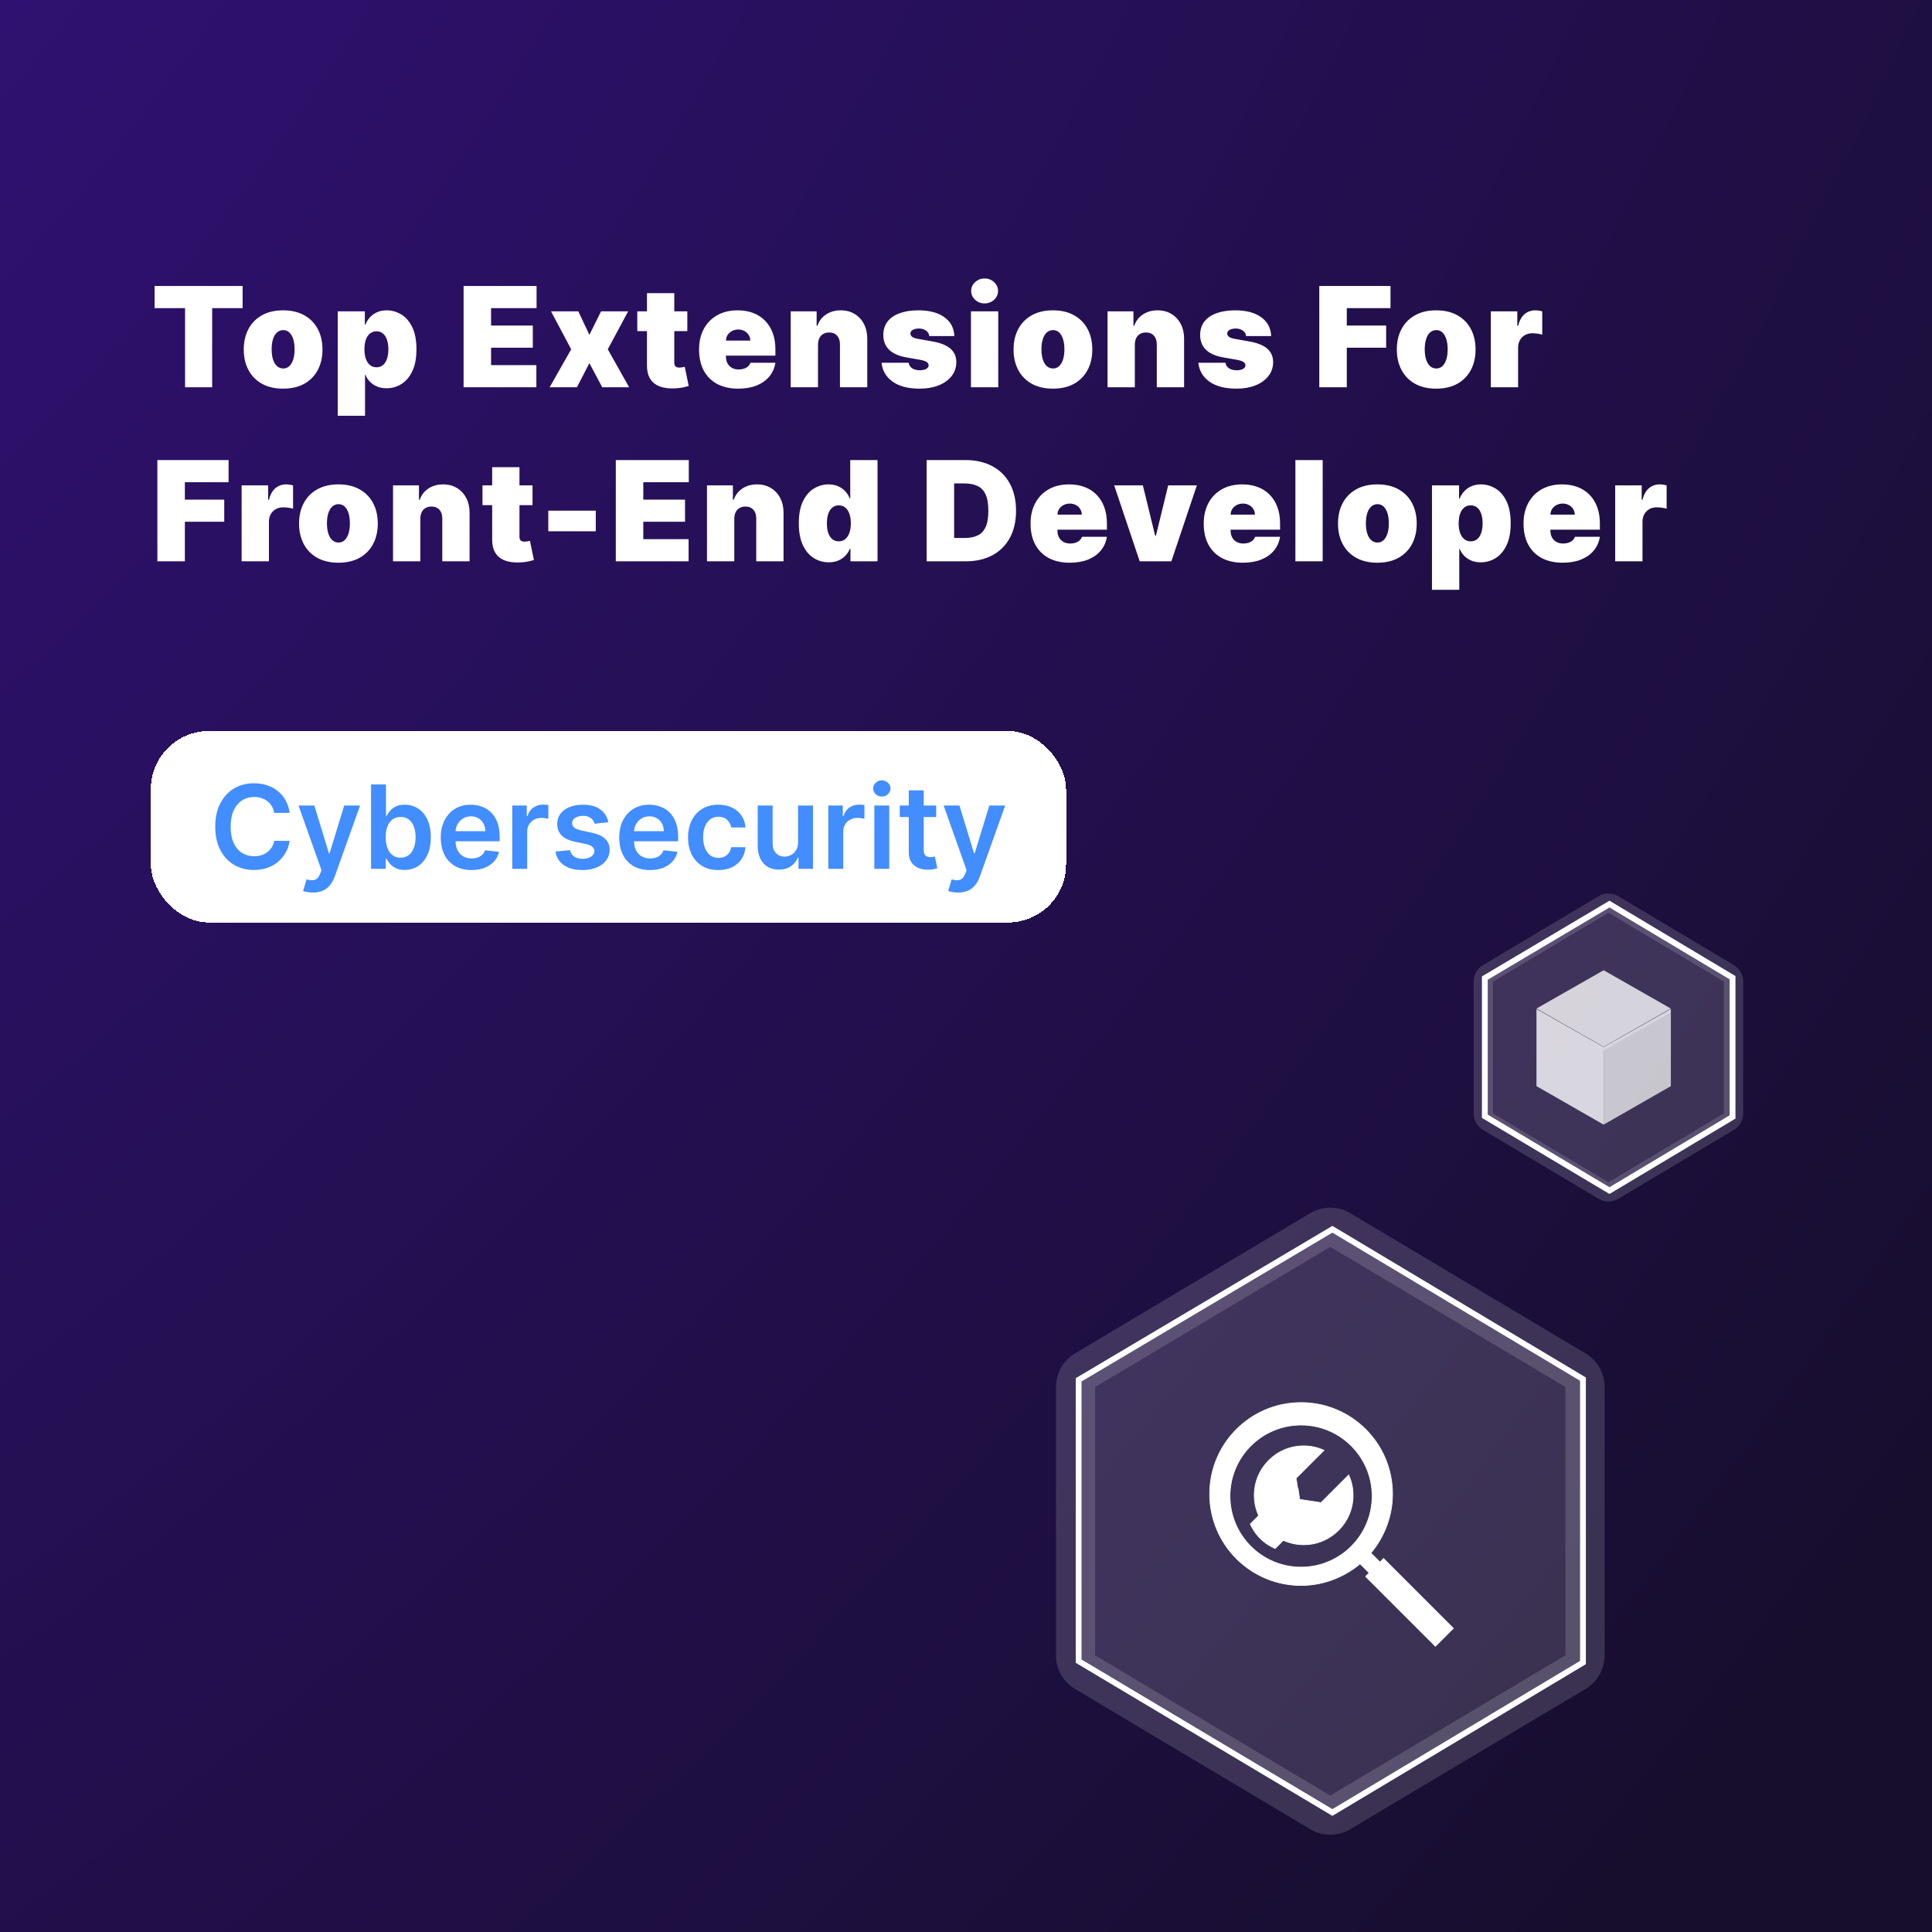 <svg width="1332" height="1332" viewBox="0 0 1332 1332" fill="none" xmlns="http://www.w3.org/2000/svg">
<rect width="1332" height="1332" fill="url(#paint0_radial_3057_1396)"/>
<g filter="url(#filter0_d_3057_1396)">
<rect x="104" y="488" width="631" height="132" rx="40" fill="white" shape-rendering="crispEdges"/>
<path d="M199.688 544.449H189.063C188.76 542.706 188.201 541.163 187.387 539.818C186.573 538.455 185.559 537.299 184.347 536.352C183.135 535.405 181.753 534.695 180.2 534.222C178.665 533.729 177.008 533.483 175.228 533.483C172.065 533.483 169.262 534.278 166.819 535.869C164.376 537.441 162.463 539.752 161.08 542.801C159.698 545.831 159.006 549.534 159.006 553.909C159.006 558.36 159.698 562.11 161.08 565.159C162.482 568.189 164.395 570.481 166.819 572.034C169.262 573.568 172.056 574.335 175.2 574.335C176.942 574.335 178.571 574.108 180.086 573.653C181.62 573.18 182.993 572.489 184.205 571.58C185.436 570.67 186.469 569.553 187.302 568.227C188.154 566.902 188.741 565.386 189.063 563.682L199.688 563.739C199.29 566.504 198.429 569.098 197.103 571.523C195.796 573.947 194.082 576.087 191.961 577.943C189.84 579.78 187.359 581.22 184.518 582.261C181.677 583.284 178.523 583.795 175.058 583.795C169.944 583.795 165.379 582.612 161.364 580.244C157.349 577.877 154.186 574.458 151.876 569.989C149.565 565.519 148.41 560.159 148.41 553.909C148.41 547.64 149.575 542.28 151.904 537.83C154.234 533.36 157.406 529.941 161.421 527.574C165.436 525.206 169.982 524.023 175.058 524.023C178.296 524.023 181.308 524.477 184.092 525.386C186.876 526.295 189.357 527.631 191.535 529.392C193.713 531.134 195.503 533.275 196.904 535.812C198.325 538.331 199.253 541.21 199.688 544.449ZM215.668 599.364C214.267 599.364 212.969 599.25 211.776 599.023C210.602 598.814 209.665 598.568 208.964 598.284L211.35 590.273C212.846 590.708 214.182 590.917 215.356 590.898C216.53 590.879 217.562 590.509 218.452 589.79C219.362 589.089 220.129 587.915 220.754 586.267L221.634 583.909L205.81 539.364H216.719L226.776 572.318H227.231L237.316 539.364H248.254L230.782 588.284C229.968 590.595 228.888 592.574 227.543 594.222C226.199 595.888 224.551 597.157 222.6 598.028C220.668 598.919 218.358 599.364 215.668 599.364ZM255.825 583V524.818H266.109V546.58H266.535C267.065 545.519 267.813 544.392 268.779 543.199C269.745 541.987 271.052 540.955 272.7 540.102C274.347 539.231 276.45 538.795 279.006 538.795C282.378 538.795 285.417 539.657 288.126 541.381C290.853 543.085 293.012 545.614 294.603 548.966C296.213 552.299 297.018 556.39 297.018 561.239C297.018 566.03 296.232 570.102 294.66 573.455C293.088 576.807 290.948 579.364 288.239 581.125C285.531 582.886 282.463 583.767 279.035 583.767C276.535 583.767 274.461 583.35 272.813 582.517C271.165 581.684 269.84 580.68 268.836 579.506C267.851 578.312 267.084 577.186 266.535 576.125H265.938V583H255.825ZM265.91 561.182C265.91 564.004 266.308 566.475 267.103 568.597C267.917 570.718 269.082 572.375 270.597 573.568C272.131 574.742 273.987 575.33 276.165 575.33C278.438 575.33 280.342 574.723 281.876 573.511C283.41 572.28 284.565 570.604 285.342 568.483C286.137 566.343 286.535 563.909 286.535 561.182C286.535 558.473 286.147 556.068 285.37 553.966C284.594 551.864 283.438 550.216 281.904 549.023C280.37 547.83 278.457 547.233 276.165 547.233C273.969 547.233 272.103 547.811 270.569 548.966C269.035 550.121 267.87 551.741 267.075 553.824C266.298 555.907 265.91 558.36 265.91 561.182ZM325.079 583.852C320.704 583.852 316.925 582.943 313.744 581.125C310.581 579.288 308.147 576.693 306.442 573.341C304.738 569.97 303.886 566.002 303.886 561.438C303.886 556.949 304.738 553.009 306.442 549.619C308.166 546.21 310.571 543.559 313.658 541.665C316.746 539.752 320.372 538.795 324.539 538.795C327.228 538.795 329.766 539.231 332.153 540.102C334.558 540.955 336.679 542.28 338.516 544.08C340.372 545.879 341.831 548.17 342.891 550.955C343.952 553.72 344.482 557.015 344.482 560.841V563.994H308.715V557.062H334.624C334.605 555.093 334.179 553.341 333.346 551.807C332.513 550.254 331.348 549.032 329.852 548.142C328.374 547.252 326.651 546.807 324.681 546.807C322.579 546.807 320.732 547.318 319.141 548.341C317.55 549.345 316.31 550.67 315.42 552.318C314.549 553.947 314.103 555.737 314.085 557.688V563.739C314.085 566.277 314.549 568.455 315.477 570.273C316.405 572.072 317.702 573.455 319.369 574.42C321.035 575.367 322.986 575.841 325.221 575.841C326.717 575.841 328.071 575.633 329.283 575.216C330.496 574.78 331.547 574.146 332.437 573.312C333.327 572.479 333.999 571.447 334.454 570.216L344.056 571.295C343.45 573.833 342.295 576.049 340.59 577.943C338.905 579.818 336.746 581.277 334.113 582.318C331.48 583.341 328.469 583.852 325.079 583.852ZM353.183 583V539.364H363.154V546.636H363.609C364.404 544.117 365.768 542.176 367.7 540.812C369.65 539.43 371.876 538.739 374.376 538.739C374.944 538.739 375.578 538.767 376.279 538.824C376.999 538.862 377.595 538.928 378.069 539.023V548.483C377.633 548.331 376.942 548.199 375.995 548.085C375.067 547.953 374.167 547.886 373.296 547.886C371.421 547.886 369.736 548.294 368.239 549.108C366.762 549.903 365.597 551.011 364.745 552.432C363.893 553.852 363.467 555.491 363.467 557.347V583H353.183ZM419.39 550.898L410.015 551.92C409.75 550.973 409.286 550.083 408.623 549.25C407.979 548.417 407.108 547.744 406.009 547.233C404.911 546.722 403.566 546.466 401.975 546.466C399.835 546.466 398.036 546.93 396.577 547.858C395.138 548.786 394.428 549.989 394.447 551.466C394.428 552.735 394.892 553.767 395.839 554.562C396.805 555.358 398.396 556.011 400.612 556.523L408.055 558.114C412.183 559.004 415.252 560.415 417.259 562.347C419.286 564.278 420.308 566.807 420.327 569.932C420.308 572.678 419.504 575.102 417.913 577.205C416.341 579.288 414.153 580.917 411.35 582.091C408.547 583.265 405.327 583.852 401.691 583.852C396.35 583.852 392.051 582.735 388.793 580.5C385.536 578.246 383.594 575.112 382.969 571.097L392.998 570.131C393.452 572.1 394.418 573.587 395.896 574.591C397.373 575.595 399.295 576.097 401.663 576.097C404.106 576.097 406.066 575.595 407.543 574.591C409.04 573.587 409.788 572.347 409.788 570.869C409.788 569.619 409.305 568.587 408.339 567.773C407.392 566.958 405.915 566.333 403.907 565.898L396.464 564.335C392.278 563.464 389.182 561.996 387.174 559.932C385.166 557.848 384.172 555.216 384.191 552.034C384.172 549.345 384.901 547.015 386.379 545.045C387.875 543.057 389.949 541.523 392.6 540.443C395.271 539.345 398.348 538.795 401.833 538.795C406.947 538.795 410.971 539.884 413.907 542.062C416.862 544.241 418.689 547.186 419.39 550.898ZM448.126 583.852C443.751 583.852 439.972 582.943 436.79 581.125C433.628 579.288 431.194 576.693 429.489 573.341C427.785 569.97 426.933 566.002 426.933 561.438C426.933 556.949 427.785 553.009 429.489 549.619C431.213 546.21 433.618 543.559 436.705 541.665C439.792 539.752 443.419 538.795 447.586 538.795C450.275 538.795 452.813 539.231 455.2 540.102C457.605 540.955 459.726 542.28 461.563 544.08C463.419 545.879 464.878 548.17 465.938 550.955C466.999 553.72 467.529 557.015 467.529 560.841V563.994H431.762V557.062H457.671C457.652 555.093 457.226 553.341 456.393 551.807C455.559 550.254 454.395 549.032 452.898 548.142C451.421 547.252 449.698 546.807 447.728 546.807C445.626 546.807 443.779 547.318 442.188 548.341C440.597 549.345 439.357 550.67 438.467 552.318C437.595 553.947 437.15 555.737 437.131 557.688V563.739C437.131 566.277 437.595 568.455 438.523 570.273C439.451 572.072 440.749 573.455 442.415 574.42C444.082 575.367 446.033 575.841 448.268 575.841C449.764 575.841 451.118 575.633 452.33 575.216C453.542 574.78 454.594 574.146 455.484 573.312C456.374 572.479 457.046 571.447 457.501 570.216L467.103 571.295C466.497 573.833 465.342 576.049 463.637 577.943C461.951 579.818 459.792 581.277 457.16 582.318C454.527 583.341 451.516 583.852 448.126 583.852ZM495.263 583.852C490.907 583.852 487.167 582.896 484.042 580.983C480.936 579.07 478.54 576.428 476.854 573.057C475.188 569.667 474.354 565.765 474.354 561.352C474.354 556.92 475.207 553.009 476.911 549.619C478.616 546.21 481.021 543.559 484.127 541.665C487.252 539.752 490.945 538.795 495.207 538.795C498.748 538.795 501.883 539.449 504.61 540.756C507.356 542.044 509.544 543.871 511.173 546.239C512.801 548.587 513.729 551.333 513.957 554.477H504.127C503.729 552.375 502.782 550.623 501.286 549.222C499.809 547.801 497.83 547.091 495.349 547.091C493.246 547.091 491.4 547.659 489.809 548.795C488.218 549.913 486.978 551.523 486.087 553.625C485.216 555.727 484.781 558.246 484.781 561.182C484.781 564.155 485.216 566.712 486.087 568.852C486.959 570.973 488.18 572.612 489.752 573.767C491.343 574.903 493.209 575.472 495.349 575.472C496.864 575.472 498.218 575.187 499.411 574.619C500.623 574.032 501.637 573.189 502.451 572.091C503.265 570.992 503.824 569.657 504.127 568.085H513.957C513.71 571.172 512.801 573.909 511.229 576.295C509.657 578.663 507.517 580.519 504.809 581.864C502.101 583.189 498.919 583.852 495.263 583.852ZM550.214 564.648V539.364H560.498V583H550.526V575.244H550.072C549.087 577.687 547.468 579.686 545.214 581.239C542.979 582.792 540.223 583.568 536.947 583.568C534.087 583.568 531.558 582.934 529.362 581.665C527.183 580.377 525.479 578.511 524.248 576.068C523.017 573.606 522.401 570.633 522.401 567.148V539.364H532.685V565.557C532.685 568.322 533.443 570.519 534.958 572.148C536.473 573.777 538.462 574.591 540.924 574.591C542.439 574.591 543.907 574.222 545.327 573.483C546.748 572.744 547.913 571.646 548.822 570.188C549.75 568.71 550.214 566.864 550.214 564.648ZM571.073 583V539.364H581.045V546.636H581.499C582.295 544.117 583.658 542.176 585.59 540.812C587.541 539.43 589.766 538.739 592.266 538.739C592.835 538.739 593.469 538.767 594.17 538.824C594.889 538.862 595.486 538.928 595.96 539.023V548.483C595.524 548.331 594.833 548.199 593.886 548.085C592.958 547.953 592.058 547.886 591.187 547.886C589.312 547.886 587.626 548.294 586.13 549.108C584.653 549.903 583.488 551.011 582.636 552.432C581.783 553.852 581.357 555.491 581.357 557.347V583H571.073ZM602.792 583V539.364H613.076V583H602.792ZM607.962 533.17C606.334 533.17 604.932 532.631 603.758 531.551C602.584 530.453 601.996 529.136 601.996 527.602C601.996 526.049 602.584 524.733 603.758 523.653C604.932 522.555 606.334 522.006 607.962 522.006C609.61 522.006 611.012 522.555 612.167 523.653C613.341 524.733 613.928 526.049 613.928 527.602C613.928 529.136 613.341 530.453 612.167 531.551C611.012 532.631 609.61 533.17 607.962 533.17ZM645.441 539.364V547.318H620.356V539.364H645.441ZM626.549 528.909H636.833V569.875C636.833 571.258 637.041 572.318 637.458 573.057C637.894 573.777 638.462 574.269 639.163 574.534C639.863 574.799 640.64 574.932 641.492 574.932C642.136 574.932 642.723 574.884 643.254 574.79C643.803 574.695 644.219 574.61 644.504 574.534L646.237 582.574C645.687 582.763 644.901 582.972 643.879 583.199C642.875 583.426 641.644 583.559 640.185 583.597C637.61 583.672 635.29 583.284 633.225 582.432C631.161 581.561 629.522 580.216 628.31 578.398C627.117 576.58 626.53 574.307 626.549 571.58V528.909ZM660.434 599.364C659.032 599.364 657.735 599.25 656.542 599.023C655.368 598.814 654.43 598.568 653.729 598.284L656.116 590.273C657.612 590.708 658.947 590.917 660.121 590.898C661.296 590.879 662.328 590.509 663.218 589.79C664.127 589.089 664.894 587.915 665.519 586.267L666.4 583.909L650.576 539.364H661.485L671.542 572.318H671.996L682.082 539.364H693.019L675.548 588.284C674.733 590.595 673.654 592.574 672.309 594.222C670.964 595.888 669.317 597.157 667.366 598.028C665.434 598.919 663.123 599.364 660.434 599.364Z" fill="#428DFF"/>
</g>
<path d="M106.591 212.455V197.182H167.273V212.455H146.273V267H127.591V212.455H106.591ZM195.193 267.955C189.511 267.955 184.647 266.83 180.602 264.58C176.556 262.307 173.454 259.148 171.295 255.102C169.136 251.034 168.056 246.318 168.056 240.955C168.056 235.591 169.136 230.886 171.295 226.841C173.454 222.773 176.556 219.614 180.602 217.364C184.647 215.091 189.511 213.955 195.193 213.955C200.874 213.955 205.738 215.091 209.783 217.364C213.829 219.614 216.931 222.773 219.09 226.841C221.249 230.886 222.329 235.591 222.329 240.955C222.329 246.318 221.249 251.034 219.09 255.102C216.931 259.148 213.829 262.307 209.783 264.58C205.738 266.83 200.874 267.955 195.193 267.955ZM195.329 254.045C196.92 254.045 198.295 253.511 199.454 252.443C200.613 251.375 201.511 249.852 202.147 247.875C202.783 245.898 203.102 243.545 203.102 240.818C203.102 238.068 202.783 235.716 202.147 233.761C201.511 231.784 200.613 230.261 199.454 229.193C198.295 228.125 196.92 227.591 195.329 227.591C193.647 227.591 192.204 228.125 190.999 229.193C189.795 230.261 188.874 231.784 188.238 233.761C187.602 235.716 187.283 238.068 187.283 240.818C187.283 243.545 187.602 245.898 188.238 247.875C188.874 249.852 189.795 251.375 190.999 252.443C192.204 253.511 193.647 254.045 195.329 254.045ZM232.845 286.636V214.636H251.527V223.773H251.936C252.618 222 253.618 220.375 254.936 218.898C256.254 217.398 257.891 216.205 259.845 215.318C261.8 214.409 264.073 213.955 266.663 213.955C270.118 213.955 273.402 214.875 276.516 216.716C279.652 218.557 282.198 221.455 284.152 225.409C286.129 229.364 287.118 234.5 287.118 240.818C287.118 246.864 286.175 251.875 284.288 255.852C282.425 259.83 279.925 262.795 276.788 264.75C273.675 266.705 270.254 267.682 266.527 267.682C264.073 267.682 261.879 267.284 259.948 266.489C258.038 265.67 256.402 264.568 255.038 263.182C253.698 261.773 252.663 260.182 251.936 258.409H251.663V286.636H232.845ZM251.254 240.818C251.254 243.364 251.584 245.568 252.243 247.432C252.925 249.273 253.879 250.705 255.107 251.727C256.357 252.727 257.845 253.227 259.573 253.227C261.3 253.227 262.766 252.739 263.97 251.761C265.198 250.761 266.129 249.341 266.766 247.5C267.425 245.636 267.754 243.409 267.754 240.818C267.754 238.227 267.425 236.011 266.766 234.17C266.129 232.307 265.198 230.886 263.97 229.909C262.766 228.909 261.3 228.409 259.573 228.409C257.845 228.409 256.357 228.909 255.107 229.909C253.879 230.886 252.925 232.307 252.243 234.17C251.584 236.011 251.254 238.227 251.254 240.818ZM319.614 267V197.182H369.932V212.455H338.568V224.455H367.341V239.727H338.568V251.727H369.796V267H319.614ZM398.712 214.636L406.349 230.864L414.394 214.636H433.076L419.031 240.818L433.758 267H415.212L406.349 250.364L397.758 267H378.94L393.803 240.818L379.894 214.636H398.712ZM473.874 214.636V228.273H439.374V214.636H473.874ZM446.056 202.091H464.874V250.159C464.874 250.886 464.999 251.5 465.249 252C465.499 252.477 465.885 252.841 466.408 253.091C466.931 253.318 467.601 253.432 468.419 253.432C468.987 253.432 469.646 253.364 470.396 253.227C471.169 253.091 471.737 252.977 472.101 252.886L474.828 266.114C473.987 266.364 472.783 266.67 471.215 267.034C469.669 267.398 467.828 267.636 465.692 267.75C461.374 267.977 457.749 267.534 454.817 266.42C451.885 265.284 449.681 263.5 448.203 261.068C446.726 258.636 446.01 255.591 446.056 251.932V202.091ZM508.961 267.955C503.37 267.955 498.552 266.886 494.507 264.75C490.484 262.591 487.382 259.5 485.2 255.477C483.041 251.432 481.961 246.591 481.961 240.955C481.961 235.545 483.052 230.818 485.234 226.773C487.416 222.727 490.495 219.58 494.473 217.33C498.45 215.08 503.143 213.955 508.552 213.955C512.507 213.955 516.086 214.568 519.291 215.795C522.495 217.023 525.234 218.807 527.507 221.148C529.779 223.466 531.529 226.284 532.757 229.602C533.984 232.92 534.598 236.659 534.598 240.818V245.182H487.825V234.818H517.279C517.257 233.318 516.87 232 516.12 230.864C515.393 229.705 514.404 228.807 513.154 228.17C511.927 227.511 510.529 227.182 508.961 227.182C507.438 227.182 506.041 227.511 504.768 228.17C503.495 228.807 502.473 229.693 501.7 230.83C500.95 231.966 500.552 233.295 500.507 234.818V246C500.507 247.682 500.859 249.182 501.563 250.5C502.268 251.818 503.279 252.852 504.598 253.602C505.916 254.352 507.507 254.727 509.37 254.727C510.666 254.727 511.848 254.545 512.916 254.182C514.007 253.818 514.938 253.295 515.711 252.614C516.484 251.909 517.052 251.068 517.416 250.091H534.598C534.007 253.727 532.609 256.886 530.404 259.568C528.2 262.227 525.279 264.295 521.643 265.773C518.029 267.227 513.802 267.955 508.961 267.955ZM563.975 237.545V267H545.156V214.636H563.02V224.591H563.566C564.702 221.273 566.702 218.67 569.566 216.784C572.452 214.898 575.816 213.955 579.656 213.955C583.361 213.955 586.577 214.807 589.304 216.511C592.054 218.193 594.179 220.511 595.679 223.466C597.202 226.42 597.952 229.795 597.929 233.591V267H579.111V237.545C579.134 234.955 578.475 232.92 577.134 231.443C575.816 229.966 573.975 229.227 571.611 229.227C570.066 229.227 568.713 229.568 567.554 230.25C566.418 230.909 565.543 231.864 564.929 233.114C564.316 234.341 563.997 235.818 563.975 237.545ZM657.963 231.682H640.644C640.554 230.614 640.179 229.693 639.519 228.92C638.86 228.148 638.008 227.557 636.963 227.148C635.94 226.716 634.804 226.5 633.554 226.5C631.94 226.5 630.554 226.795 629.394 227.386C628.235 227.977 627.667 228.818 627.69 229.909C627.667 230.682 627.997 231.398 628.679 232.057C629.383 232.716 630.735 233.227 632.735 233.591L643.372 235.5C648.735 236.477 652.724 238.125 655.338 240.443C657.974 242.739 659.304 245.818 659.326 249.682C659.304 253.409 658.19 256.648 655.985 259.398C653.804 262.125 650.815 264.239 647.019 265.739C643.247 267.216 638.94 267.955 634.099 267.955C626.099 267.955 619.838 266.318 615.315 263.045C610.815 259.773 608.304 255.455 607.781 250.091H626.463C626.713 251.75 627.531 253.034 628.917 253.943C630.326 254.83 632.099 255.273 634.235 255.273C635.963 255.273 637.383 254.977 638.497 254.386C639.633 253.795 640.213 252.955 640.235 251.864C640.213 250.864 639.713 250.068 638.735 249.477C637.781 248.886 636.281 248.409 634.235 248.045L624.963 246.409C619.622 245.477 615.622 243.705 612.963 241.091C610.304 238.477 608.985 235.114 609.008 231C608.985 227.364 609.94 224.284 611.872 221.761C613.826 219.216 616.61 217.284 620.224 215.966C623.86 214.625 628.167 213.955 633.144 213.955C640.713 213.955 646.679 215.523 651.042 218.659C655.429 221.795 657.735 226.136 657.963 231.682ZM669.416 267V214.636H688.235V267H669.416ZM678.826 209.182C676.28 209.182 674.098 208.341 672.28 206.659C670.462 204.977 669.553 202.955 669.553 200.591C669.553 198.227 670.462 196.205 672.28 194.523C674.098 192.841 676.28 192 678.826 192C681.394 192 683.576 192.841 685.371 194.523C687.189 196.205 688.098 198.227 688.098 200.591C688.098 202.955 687.189 204.977 685.371 206.659C683.576 208.341 681.394 209.182 678.826 209.182ZM725.93 267.955C720.248 267.955 715.385 266.83 711.339 264.58C707.294 262.307 704.191 259.148 702.032 255.102C699.873 251.034 698.794 246.318 698.794 240.955C698.794 235.591 699.873 230.886 702.032 226.841C704.191 222.773 707.294 219.614 711.339 217.364C715.385 215.091 720.248 213.955 725.93 213.955C731.612 213.955 736.475 215.091 740.521 217.364C744.566 219.614 747.669 222.773 749.828 226.841C751.987 230.886 753.066 235.591 753.066 240.955C753.066 246.318 751.987 251.034 749.828 255.102C747.669 259.148 744.566 262.307 740.521 264.58C736.475 266.83 731.612 267.955 725.93 267.955ZM726.066 254.045C727.657 254.045 729.032 253.511 730.191 252.443C731.35 251.375 732.248 249.852 732.885 247.875C733.521 245.898 733.839 243.545 733.839 240.818C733.839 238.068 733.521 235.716 732.885 233.761C732.248 231.784 731.35 230.261 730.191 229.193C729.032 228.125 727.657 227.591 726.066 227.591C724.385 227.591 722.941 228.125 721.737 229.193C720.532 230.261 719.612 231.784 718.975 233.761C718.339 235.716 718.021 238.068 718.021 240.818C718.021 243.545 718.339 245.898 718.975 247.875C719.612 249.852 720.532 251.375 721.737 252.443C722.941 253.511 724.385 254.045 726.066 254.045ZM782.401 237.545V267H763.583V214.636H781.446V224.591H781.992C783.128 221.273 785.128 218.67 787.992 216.784C790.878 214.898 794.242 213.955 798.083 213.955C801.787 213.955 805.003 214.807 807.73 216.511C810.48 218.193 812.605 220.511 814.105 223.466C815.628 226.42 816.378 229.795 816.355 233.591V267H797.537V237.545C797.56 234.955 796.901 232.92 795.56 231.443C794.242 229.966 792.401 229.227 790.037 229.227C788.492 229.227 787.14 229.568 785.98 230.25C784.844 230.909 783.969 231.864 783.355 233.114C782.742 234.341 782.424 235.818 782.401 237.545ZM876.389 231.682H859.071C858.98 230.614 858.605 229.693 857.946 228.92C857.287 228.148 856.434 227.557 855.389 227.148C854.366 226.716 853.23 226.5 851.98 226.5C850.366 226.5 848.98 226.795 847.821 227.386C846.662 227.977 846.093 228.818 846.116 229.909C846.093 230.682 846.423 231.398 847.105 232.057C847.809 232.716 849.162 233.227 851.162 233.591L861.798 235.5C867.162 236.477 871.15 238.125 873.764 240.443C876.4 242.739 877.73 245.818 877.753 249.682C877.73 253.409 876.616 256.648 874.412 259.398C872.23 262.125 869.241 264.239 865.446 265.739C861.673 267.216 857.366 267.955 852.525 267.955C844.525 267.955 838.264 266.318 833.741 263.045C829.241 259.773 826.73 255.455 826.207 250.091H844.889C845.139 251.75 845.957 253.034 847.343 253.943C848.753 254.83 850.525 255.273 852.662 255.273C854.389 255.273 855.809 254.977 856.923 254.386C858.059 253.795 858.639 252.955 858.662 251.864C858.639 250.864 858.139 250.068 857.162 249.477C856.207 248.886 854.707 248.409 852.662 248.045L843.389 246.409C838.048 245.477 834.048 243.705 831.389 241.091C828.73 238.477 827.412 235.114 827.434 231C827.412 227.364 828.366 224.284 830.298 221.761C832.253 219.216 835.037 217.284 838.65 215.966C842.287 214.625 846.593 213.955 851.571 213.955C859.139 213.955 865.105 215.523 869.468 218.659C873.855 221.795 876.162 226.136 876.389 231.682ZM909.575 267V197.182H958.666V212.455H928.53V224.455H955.666V239.727H928.53V267H909.575ZM990.174 267.955C984.492 267.955 979.628 266.83 975.583 264.58C971.537 262.307 968.435 259.148 966.276 255.102C964.117 251.034 963.037 246.318 963.037 240.955C963.037 235.591 964.117 230.886 966.276 226.841C968.435 222.773 971.537 219.614 975.583 217.364C979.628 215.091 984.492 213.955 990.174 213.955C995.856 213.955 1000.72 215.091 1004.76 217.364C1008.81 219.614 1011.91 222.773 1014.07 226.841C1016.23 230.886 1017.31 235.591 1017.31 240.955C1017.31 246.318 1016.23 251.034 1014.07 255.102C1011.91 259.148 1008.81 262.307 1004.76 264.58C1000.72 266.83 995.856 267.955 990.174 267.955ZM990.31 254.045C991.901 254.045 993.276 253.511 994.435 252.443C995.594 251.375 996.492 249.852 997.128 247.875C997.765 245.898 998.083 243.545 998.083 240.818C998.083 238.068 997.765 235.716 997.128 233.761C996.492 231.784 995.594 230.261 994.435 229.193C993.276 228.125 991.901 227.591 990.31 227.591C988.628 227.591 987.185 228.125 985.981 229.193C984.776 230.261 983.856 231.784 983.219 233.761C982.583 235.716 982.265 238.068 982.265 240.818C982.265 243.545 982.583 245.898 983.219 247.875C983.856 249.852 984.776 251.375 985.981 252.443C987.185 253.511 988.628 254.045 990.31 254.045ZM1027.83 267V214.636H1046.1V224.591H1046.64C1047.6 220.909 1049.11 218.216 1051.18 216.511C1053.27 214.807 1055.71 213.955 1058.51 213.955C1059.33 213.955 1060.13 214.023 1060.93 214.159C1061.75 214.273 1062.53 214.443 1063.28 214.67V230.727C1062.35 230.409 1061.2 230.17 1059.84 230.011C1058.47 229.852 1057.3 229.773 1056.33 229.773C1054.49 229.773 1052.83 230.193 1051.35 231.034C1049.89 231.852 1048.75 233.011 1047.91 234.511C1047.07 235.989 1046.64 237.727 1046.64 239.727V267H1027.83ZM108.5 387V317.182H157.591V332.455H127.455V344.455H154.591V359.727H127.455V387H108.5ZM166.59 387V334.636H184.863V344.591H185.408C186.363 340.909 187.874 338.216 189.943 336.511C192.033 334.807 194.477 333.955 197.272 333.955C198.09 333.955 198.897 334.023 199.693 334.159C200.511 334.273 201.295 334.443 202.045 334.67V350.727C201.113 350.409 199.965 350.17 198.602 350.011C197.238 349.852 196.068 349.773 195.09 349.773C193.249 349.773 191.59 350.193 190.113 351.034C188.658 351.852 187.511 353.011 186.67 354.511C185.829 355.989 185.408 357.727 185.408 359.727V387H166.59ZM233.323 387.955C227.641 387.955 222.777 386.83 218.732 384.58C214.686 382.307 211.584 379.148 209.425 375.102C207.266 371.034 206.186 366.318 206.186 360.955C206.186 355.591 207.266 350.886 209.425 346.841C211.584 342.773 214.686 339.614 218.732 337.364C222.777 335.091 227.641 333.955 233.323 333.955C239.004 333.955 243.868 335.091 247.913 337.364C251.959 339.614 255.061 342.773 257.22 346.841C259.379 350.886 260.459 355.591 260.459 360.955C260.459 366.318 259.379 371.034 257.22 375.102C255.061 379.148 251.959 382.307 247.913 384.58C243.868 386.83 239.004 387.955 233.323 387.955ZM233.459 374.045C235.05 374.045 236.425 373.511 237.584 372.443C238.743 371.375 239.641 369.852 240.277 367.875C240.913 365.898 241.232 363.545 241.232 360.818C241.232 358.068 240.913 355.716 240.277 353.761C239.641 351.784 238.743 350.261 237.584 349.193C236.425 348.125 235.05 347.591 233.459 347.591C231.777 347.591 230.334 348.125 229.129 349.193C227.925 350.261 227.004 351.784 226.368 353.761C225.732 355.716 225.413 358.068 225.413 360.818C225.413 363.545 225.732 365.898 226.368 367.875C227.004 369.852 227.925 371.375 229.129 372.443C230.334 373.511 231.777 374.045 233.459 374.045ZM289.793 357.545V387H270.975V334.636H288.839V344.591H289.384C290.521 341.273 292.521 338.67 295.384 336.784C298.271 334.898 301.634 333.955 305.475 333.955C309.18 333.955 312.396 334.807 315.123 336.511C317.873 338.193 319.998 340.511 321.498 343.466C323.021 346.42 323.771 349.795 323.748 353.591V387H304.93V357.545C304.953 354.955 304.293 352.92 302.952 351.443C301.634 349.966 299.793 349.227 297.43 349.227C295.884 349.227 294.532 349.568 293.373 350.25C292.237 350.909 291.362 351.864 290.748 353.114C290.134 354.341 289.816 355.818 289.793 357.545ZM367.145 334.636V348.273H332.645V334.636H367.145ZM339.327 322.091H358.145V370.159C358.145 370.886 358.27 371.5 358.52 372C358.77 372.477 359.156 372.841 359.679 373.091C360.202 373.318 360.872 373.432 361.69 373.432C362.259 373.432 362.918 373.364 363.668 373.227C364.44 373.091 365.009 372.977 365.372 372.886L368.1 386.114C367.259 386.364 366.054 386.67 364.486 387.034C362.94 387.398 361.1 387.636 358.963 387.75C354.645 387.977 351.02 387.534 348.088 386.42C345.156 385.284 342.952 383.5 341.475 381.068C339.997 378.636 339.281 375.591 339.327 371.932V322.091ZM410.755 352.091V366.273H378.028V352.091H410.755ZM424.561 387V317.182H474.879V332.455H443.516V344.455H472.289V359.727H443.516V371.727H474.743V387H424.561ZM506.251 357.545V387H487.433V334.636H505.296V344.591H505.842C506.978 341.273 508.978 338.67 511.842 336.784C514.728 334.898 518.092 333.955 521.933 333.955C525.637 333.955 528.853 334.807 531.58 336.511C534.33 338.193 536.455 340.511 537.955 343.466C539.478 346.42 540.228 349.795 540.205 353.591V387H521.387V357.545C521.41 354.955 520.751 352.92 519.41 351.443C518.092 349.966 516.251 349.227 513.887 349.227C512.342 349.227 510.99 349.568 509.83 350.25C508.694 350.909 507.819 351.864 507.205 353.114C506.592 354.341 506.274 355.818 506.251 357.545ZM571.33 387.682C567.603 387.682 564.171 386.705 561.034 384.75C557.921 382.795 555.421 379.83 553.534 375.852C551.671 371.875 550.739 366.864 550.739 360.818C550.739 354.5 551.716 349.364 553.671 345.409C555.648 341.455 558.193 338.557 561.307 336.716C564.443 334.875 567.739 333.955 571.193 333.955C573.784 333.955 576.057 334.409 578.012 335.318C579.966 336.205 581.603 337.398 582.921 338.898C584.239 340.375 585.239 342 585.921 343.773H586.193V317.182H605.012V387H586.33V378.409H585.921C585.193 380.182 584.148 381.773 582.784 383.182C581.443 384.568 579.807 385.67 577.875 386.489C575.966 387.284 573.784 387.682 571.33 387.682ZM578.284 373.227C580.012 373.227 581.489 372.727 582.716 371.727C583.966 370.705 584.921 369.273 585.58 367.432C586.262 365.568 586.603 363.364 586.603 360.818C586.603 358.227 586.262 356.011 585.58 354.17C584.921 352.307 583.966 350.886 582.716 349.909C581.489 348.909 580.012 348.409 578.284 348.409C576.557 348.409 575.08 348.909 573.853 349.909C572.648 350.886 571.716 352.307 571.057 354.17C570.421 356.011 570.103 358.227 570.103 360.818C570.103 363.409 570.421 365.636 571.057 367.5C571.716 369.341 572.648 370.761 573.853 371.761C575.08 372.739 576.557 373.227 578.284 373.227ZM665.726 387H638.862V317.182H665.453C672.635 317.182 678.84 318.58 684.067 321.375C689.317 324.148 693.362 328.148 696.203 333.375C699.067 338.58 700.499 344.818 700.499 352.091C700.499 359.364 699.078 365.614 696.237 370.841C693.397 376.045 689.374 380.045 684.169 382.841C678.965 385.614 672.817 387 665.726 387ZM657.817 370.909H665.044C668.499 370.909 671.442 370.352 673.874 369.239C676.328 368.125 678.192 366.205 679.465 363.477C680.76 360.75 681.408 356.955 681.408 352.091C681.408 347.227 680.749 343.432 679.431 340.705C678.135 337.977 676.226 336.057 673.703 334.943C671.203 333.83 668.135 333.273 664.499 333.273H657.817V370.909ZM737.512 387.955C731.921 387.955 727.103 386.886 723.058 384.75C719.035 382.591 715.933 379.5 713.751 375.477C711.592 371.432 710.512 366.591 710.512 360.955C710.512 355.545 711.603 350.818 713.785 346.773C715.967 342.727 719.046 339.58 723.024 337.33C727.001 335.08 731.694 333.955 737.103 333.955C741.058 333.955 744.637 334.568 747.842 335.795C751.046 337.023 753.785 338.807 756.058 341.148C758.331 343.466 760.081 346.284 761.308 349.602C762.535 352.92 763.149 356.659 763.149 360.818V365.182H716.376V354.818H745.831C745.808 353.318 745.421 352 744.671 350.864C743.944 349.705 742.956 348.807 741.706 348.17C740.478 347.511 739.081 347.182 737.512 347.182C735.99 347.182 734.592 347.511 733.319 348.17C732.046 348.807 731.024 349.693 730.251 350.83C729.501 351.966 729.103 353.295 729.058 354.818V366C729.058 367.682 729.41 369.182 730.115 370.5C730.819 371.818 731.831 372.852 733.149 373.602C734.467 374.352 736.058 374.727 737.921 374.727C739.217 374.727 740.399 374.545 741.467 374.182C742.558 373.818 743.49 373.295 744.262 372.614C745.035 371.909 745.603 371.068 745.967 370.091H763.149C762.558 373.727 761.16 376.886 758.956 379.568C756.751 382.227 753.831 384.295 750.194 385.773C746.581 387.227 742.353 387.955 737.512 387.955ZM825.168 334.636L807.577 387H785.759L768.168 334.636H787.941L796.395 369.273H796.941L805.395 334.636H825.168ZM856.897 387.955C851.306 387.955 846.488 386.886 842.443 384.75C838.42 382.591 835.318 379.5 833.136 375.477C830.977 371.432 829.897 366.591 829.897 360.955C829.897 355.545 830.988 350.818 833.17 346.773C835.352 342.727 838.431 339.58 842.409 337.33C846.386 335.08 851.079 333.955 856.488 333.955C860.443 333.955 864.022 334.568 867.227 335.795C870.431 337.023 873.17 338.807 875.443 341.148C877.716 343.466 879.466 346.284 880.693 349.602C881.92 352.92 882.534 356.659 882.534 360.818V365.182H835.761V354.818H865.216C865.193 353.318 864.806 352 864.056 350.864C863.329 349.705 862.341 348.807 861.091 348.17C859.863 347.511 858.466 347.182 856.897 347.182C855.375 347.182 853.977 347.511 852.704 348.17C851.431 348.807 850.409 349.693 849.636 350.83C848.886 351.966 848.488 353.295 848.443 354.818V366C848.443 367.682 848.795 369.182 849.5 370.5C850.204 371.818 851.216 372.852 852.534 373.602C853.852 374.352 855.443 374.727 857.306 374.727C858.602 374.727 859.784 374.545 860.852 374.182C861.943 373.818 862.875 373.295 863.647 372.614C864.42 371.909 864.988 371.068 865.352 370.091H882.534C881.943 373.727 880.545 376.886 878.341 379.568C876.136 382.227 873.216 384.295 869.579 385.773C865.966 387.227 861.738 387.955 856.897 387.955ZM911.911 317.182V387H893.093V317.182H911.911ZM949.606 387.955C943.924 387.955 939.061 386.83 935.015 384.58C930.97 382.307 927.868 379.148 925.709 375.102C923.549 371.034 922.47 366.318 922.47 360.955C922.47 355.591 923.549 350.886 925.709 346.841C927.868 342.773 930.97 339.614 935.015 337.364C939.061 335.091 943.924 333.955 949.606 333.955C955.288 333.955 960.152 335.091 964.197 337.364C968.243 339.614 971.345 342.773 973.504 346.841C975.663 350.886 976.743 355.591 976.743 360.955C976.743 366.318 975.663 371.034 973.504 375.102C971.345 379.148 968.243 382.307 964.197 384.58C960.152 386.83 955.288 387.955 949.606 387.955ZM949.743 374.045C951.334 374.045 952.709 373.511 953.868 372.443C955.027 371.375 955.924 369.852 956.561 367.875C957.197 365.898 957.515 363.545 957.515 360.818C957.515 358.068 957.197 355.716 956.561 353.761C955.924 351.784 955.027 350.261 953.868 349.193C952.709 348.125 951.334 347.591 949.743 347.591C948.061 347.591 946.618 348.125 945.413 349.193C944.209 350.261 943.288 351.784 942.652 353.761C942.015 355.716 941.697 358.068 941.697 360.818C941.697 363.545 942.015 365.898 942.652 367.875C943.288 369.852 944.209 371.375 945.413 372.443C946.618 373.511 948.061 374.045 949.743 374.045ZM987.259 406.636V334.636H1005.94V343.773H1006.35C1007.03 342 1008.03 340.375 1009.35 338.898C1010.67 337.398 1012.3 336.205 1014.26 335.318C1016.21 334.409 1018.49 333.955 1021.08 333.955C1024.53 333.955 1027.82 334.875 1030.93 336.716C1034.07 338.557 1036.61 341.455 1038.57 345.409C1040.54 349.364 1041.53 354.5 1041.53 360.818C1041.53 366.864 1040.59 371.875 1038.7 375.852C1036.84 379.83 1034.34 382.795 1031.2 384.75C1028.09 386.705 1024.67 387.682 1020.94 387.682C1018.49 387.682 1016.29 387.284 1014.36 386.489C1012.45 385.67 1010.82 384.568 1009.45 383.182C1008.11 381.773 1007.08 380.182 1006.35 378.409H1006.08V406.636H987.259ZM1005.67 360.818C1005.67 363.364 1006 365.568 1006.66 367.432C1007.34 369.273 1008.29 370.705 1009.52 371.727C1010.77 372.727 1012.26 373.227 1013.99 373.227C1015.71 373.227 1017.18 372.739 1018.38 371.761C1019.61 370.761 1020.54 369.341 1021.18 367.5C1021.84 365.636 1022.17 363.409 1022.17 360.818C1022.17 358.227 1021.84 356.011 1021.18 354.17C1020.54 352.307 1019.61 350.886 1018.38 349.909C1017.18 348.909 1015.71 348.409 1013.99 348.409C1012.26 348.409 1010.77 348.909 1009.52 349.909C1008.29 350.886 1007.34 352.307 1006.66 354.17C1006 356.011 1005.67 358.227 1005.67 360.818ZM1077.39 387.955C1071.8 387.955 1066.98 386.886 1062.93 384.75C1058.91 382.591 1055.81 379.5 1053.62 375.477C1051.47 371.432 1050.39 366.591 1050.39 360.955C1050.39 355.545 1051.48 350.818 1053.66 346.773C1055.84 342.727 1058.92 339.58 1062.9 337.33C1066.87 335.08 1071.57 333.955 1076.98 333.955C1080.93 333.955 1084.51 334.568 1087.72 335.795C1090.92 337.023 1093.66 338.807 1095.93 341.148C1098.2 343.466 1099.95 346.284 1101.18 349.602C1102.41 352.92 1103.02 356.659 1103.02 360.818V365.182H1056.25V354.818H1085.7C1085.68 353.318 1085.3 352 1084.55 350.864C1083.82 349.705 1082.83 348.807 1081.58 348.17C1080.35 347.511 1078.95 347.182 1077.39 347.182C1075.86 347.182 1074.47 347.511 1073.19 348.17C1071.92 348.807 1070.9 349.693 1070.12 350.83C1069.37 351.966 1068.98 353.295 1068.93 354.818V366C1068.93 367.682 1069.28 369.182 1069.99 370.5C1070.69 371.818 1071.7 372.852 1073.02 373.602C1074.34 374.352 1075.93 374.727 1077.8 374.727C1079.09 374.727 1080.27 374.545 1081.34 374.182C1082.43 373.818 1083.36 373.295 1084.14 372.614C1084.91 371.909 1085.48 371.068 1085.84 370.091H1103.02C1102.43 373.727 1101.03 376.886 1098.83 379.568C1096.62 382.227 1093.7 384.295 1090.07 385.773C1086.45 387.227 1082.23 387.955 1077.39 387.955ZM1113.58 387V334.636H1131.85V344.591H1132.4C1133.35 340.909 1134.87 338.216 1136.93 336.511C1139.02 334.807 1141.47 333.955 1144.26 333.955C1145.08 333.955 1145.89 334.023 1146.68 334.159C1147.5 334.273 1148.29 334.443 1149.04 334.67V350.727C1148.1 350.409 1146.96 350.17 1145.59 350.011C1144.23 349.852 1143.06 349.773 1142.08 349.773C1140.24 349.773 1138.58 350.193 1137.1 351.034C1135.65 351.852 1134.5 353.011 1133.66 354.511C1132.82 355.989 1132.4 357.727 1132.4 359.727V387H1113.58Z" fill="white"/>
<path d="M1023.7 674.308V769.591L1109.64 820.849L1194.5 770.065V674.071L1109.64 623.316L1023.7 674.308Z" fill="white" fill-opacity="0.15" stroke="white" stroke-width="4"/>
<path d="M1188.55 676.752V767.621L1108.91 815.099L1029.27 767.621V676.752L1108.91 629.273L1188.55 676.752ZM1115.55 617.778C1113.53 616.613 1111.24 616 1108.91 616C1106.58 616 1104.29 616.613 1102.28 617.778L1022.64 665.257C1020.62 666.422 1018.94 668.097 1017.78 670.115C1016.61 672.133 1016 674.422 1016 676.752V767.621C1016 769.951 1016.61 772.24 1017.78 774.257C1018.94 776.275 1020.62 777.951 1022.64 779.115L1102.28 826.594C1104.29 827.759 1106.58 828.372 1108.91 828.372C1111.24 828.372 1113.53 827.759 1115.55 826.594L1195.19 779.115C1197.21 777.951 1198.88 776.275 1200.05 774.257C1201.21 772.24 1201.83 769.951 1201.83 767.621V676.752C1201.83 674.422 1201.21 672.133 1200.05 670.115C1198.88 668.097 1197.21 666.422 1195.19 665.257L1115.55 617.778Z" fill="white" fill-opacity="0.15"/>
<g opacity="0.8">
<path d="M1105.62 775.372L1059.3 748.826V695.732L1105.62 722.279V775.372Z" fill="white"/>
<path d="M1151.95 748.826L1105.62 775.372V722.279L1151.95 695.732V748.826Z" fill="#EBEBEB"/>
<path d="M1105.62 721.744L1059.3 695.333L1105.62 668.922L1151.94 695.333L1105.62 721.744Z" fill="#FBFBFB"/>
<path d="M1105.62 721.896L1061.31 696.863L1059.3 698.011L1105.62 724.175L1151.94 698.011V695.732L1105.62 721.896Z" fill="white"/>
</g>
<path d="M743.656 951.305V1145.27L918.601 1249.61L1091.36 1146.23V950.823L918.601 847.506L743.656 951.305Z" fill="white" fill-opacity="0.15" stroke="white" stroke-width="4"/>
<path d="M1079.25 956.281V1141.26L917.136 1237.9L755.019 1141.26V956.281L917.136 859.632L1079.25 956.281ZM930.646 836.233C926.538 833.862 921.879 832.613 917.136 832.613C912.393 832.613 907.734 833.862 903.626 836.233L741.51 932.882C737.402 935.253 733.992 938.664 731.62 942.771C729.249 946.879 728 951.538 728 956.281V1141.26C728 1146 729.249 1150.66 731.62 1154.77C733.992 1158.87 737.402 1162.28 741.51 1164.65L903.626 1261.3C907.734 1263.67 912.393 1264.92 917.136 1264.92C921.879 1264.92 926.538 1263.67 930.646 1261.3L1092.76 1164.65C1096.87 1162.28 1100.28 1158.87 1102.65 1154.77C1105.02 1150.66 1106.27 1146 1106.27 1141.26V956.281C1106.27 951.538 1105.02 946.879 1102.65 942.771C1100.28 938.664 1096.87 935.253 1092.76 932.882L930.646 836.233Z" fill="white" fill-opacity="0.15"/>
<path d="M953.882 1074.51L951.407 1076.98L945.139 1070.72C947.9 1067.45 950.291 1063.88 952.352 1060.11C952.387 1060.04 952.419 1059.98 952.45 1059.92C953.388 1058.19 954.243 1056.41 955.016 1054.59C955.037 1054.55 955.054 1054.51 955.072 1054.46C958.25 1046.95 960.067 1038.71 960.067 1030.04C960.067 995.224 931.843 967 897.032 967C897.028 967 897.021 967 897.017 967C897.01 967 897.004 967 897 967C862.207 967 834 995.21 834 1030C834 1030 834 1030.01 834 1030.02C834 1030.02 834 1030.03 834 1030.03C834 1064.84 862.221 1093.07 897.032 1093.07C905.708 1093.07 913.944 1091.25 921.458 1088.07C921.5 1088.05 921.542 1088.03 921.588 1088.01C923.411 1087.24 925.186 1086.38 926.915 1085.45C926.978 1085.42 927.04 1085.38 927.104 1085.35C930.88 1083.29 934.453 1080.9 937.712 1078.14L943.98 1084.4L941.506 1086.89L989.62 1135L1002 1122.63L953.882 1074.51ZM897 1080.46C869.938 1080.46 848 1058.52 848 1031.46C848 1004.4 869.938 982.463 897 982.463C924.062 982.463 946 1004.4 946 1031.46C946 1058.52 924.062 1080.46 897 1080.46Z" fill="white" stroke="white" stroke-width="0.5"/>
<path d="M929.847 1016.9L910.754 1035.99L896.061 1033.76C896.061 1033.76 893.853 1018.88 893.79 1018.94L912.844 999.896C908.556 997.957 903.824 996.851 898.816 996.851C880.003 996.851 864.747 1012.1 864.747 1030.92C864.747 1035.93 865.853 1040.67 867.788 1044.94L861.992 1050.74C864.61 1056.49 869.647 1063.46 879.146 1067.61L884.798 1061.95C889.072 1063.88 893.818 1065 898.812 1065C917.632 1065 932.885 1049.74 932.885 1030.92C932.888 1025.91 931.779 1021.19 929.847 1016.9Z" fill="white" stroke="white" stroke-width="0.5"/>
<defs>
<filter id="filter0_d_3057_1396" x="64" y="464" width="711" height="212" filterUnits="userSpaceOnUse" color-interpolation-filters="sRGB">
<feFlood flood-opacity="0" result="BackgroundImageFix"/>
<feColorMatrix in="SourceAlpha" type="matrix" values="0 0 0 0 0 0 0 0 0 0 0 0 0 0 0 0 0 0 127 0" result="hardAlpha"/>
<feOffset dy="16"/>
<feGaussianBlur stdDeviation="20"/>
<feComposite in2="hardAlpha" operator="out"/>
<feColorMatrix type="matrix" values="0 0 0 0 0 0 0 0 0 0 0 0 0 0 0 0 0 0 0.05 0"/>
<feBlend mode="normal" in2="BackgroundImageFix" result="effect1_dropShadow_3057_1396"/>
<feBlend mode="normal" in="SourceGraphic" in2="effect1_dropShadow_3057_1396" result="shape"/>
</filter>
<radialGradient id="paint0_radial_3057_1396" cx="0" cy="0" r="1" gradientUnits="userSpaceOnUse" gradientTransform="translate(-355.2 -322.136) rotate(36.501) scale(2238.73 3337.02)">
<stop offset="0.121" stop-color="#321179"/>
<stop offset="1" stop-color="#160E2B"/>
</radialGradient>
</defs>
</svg>
